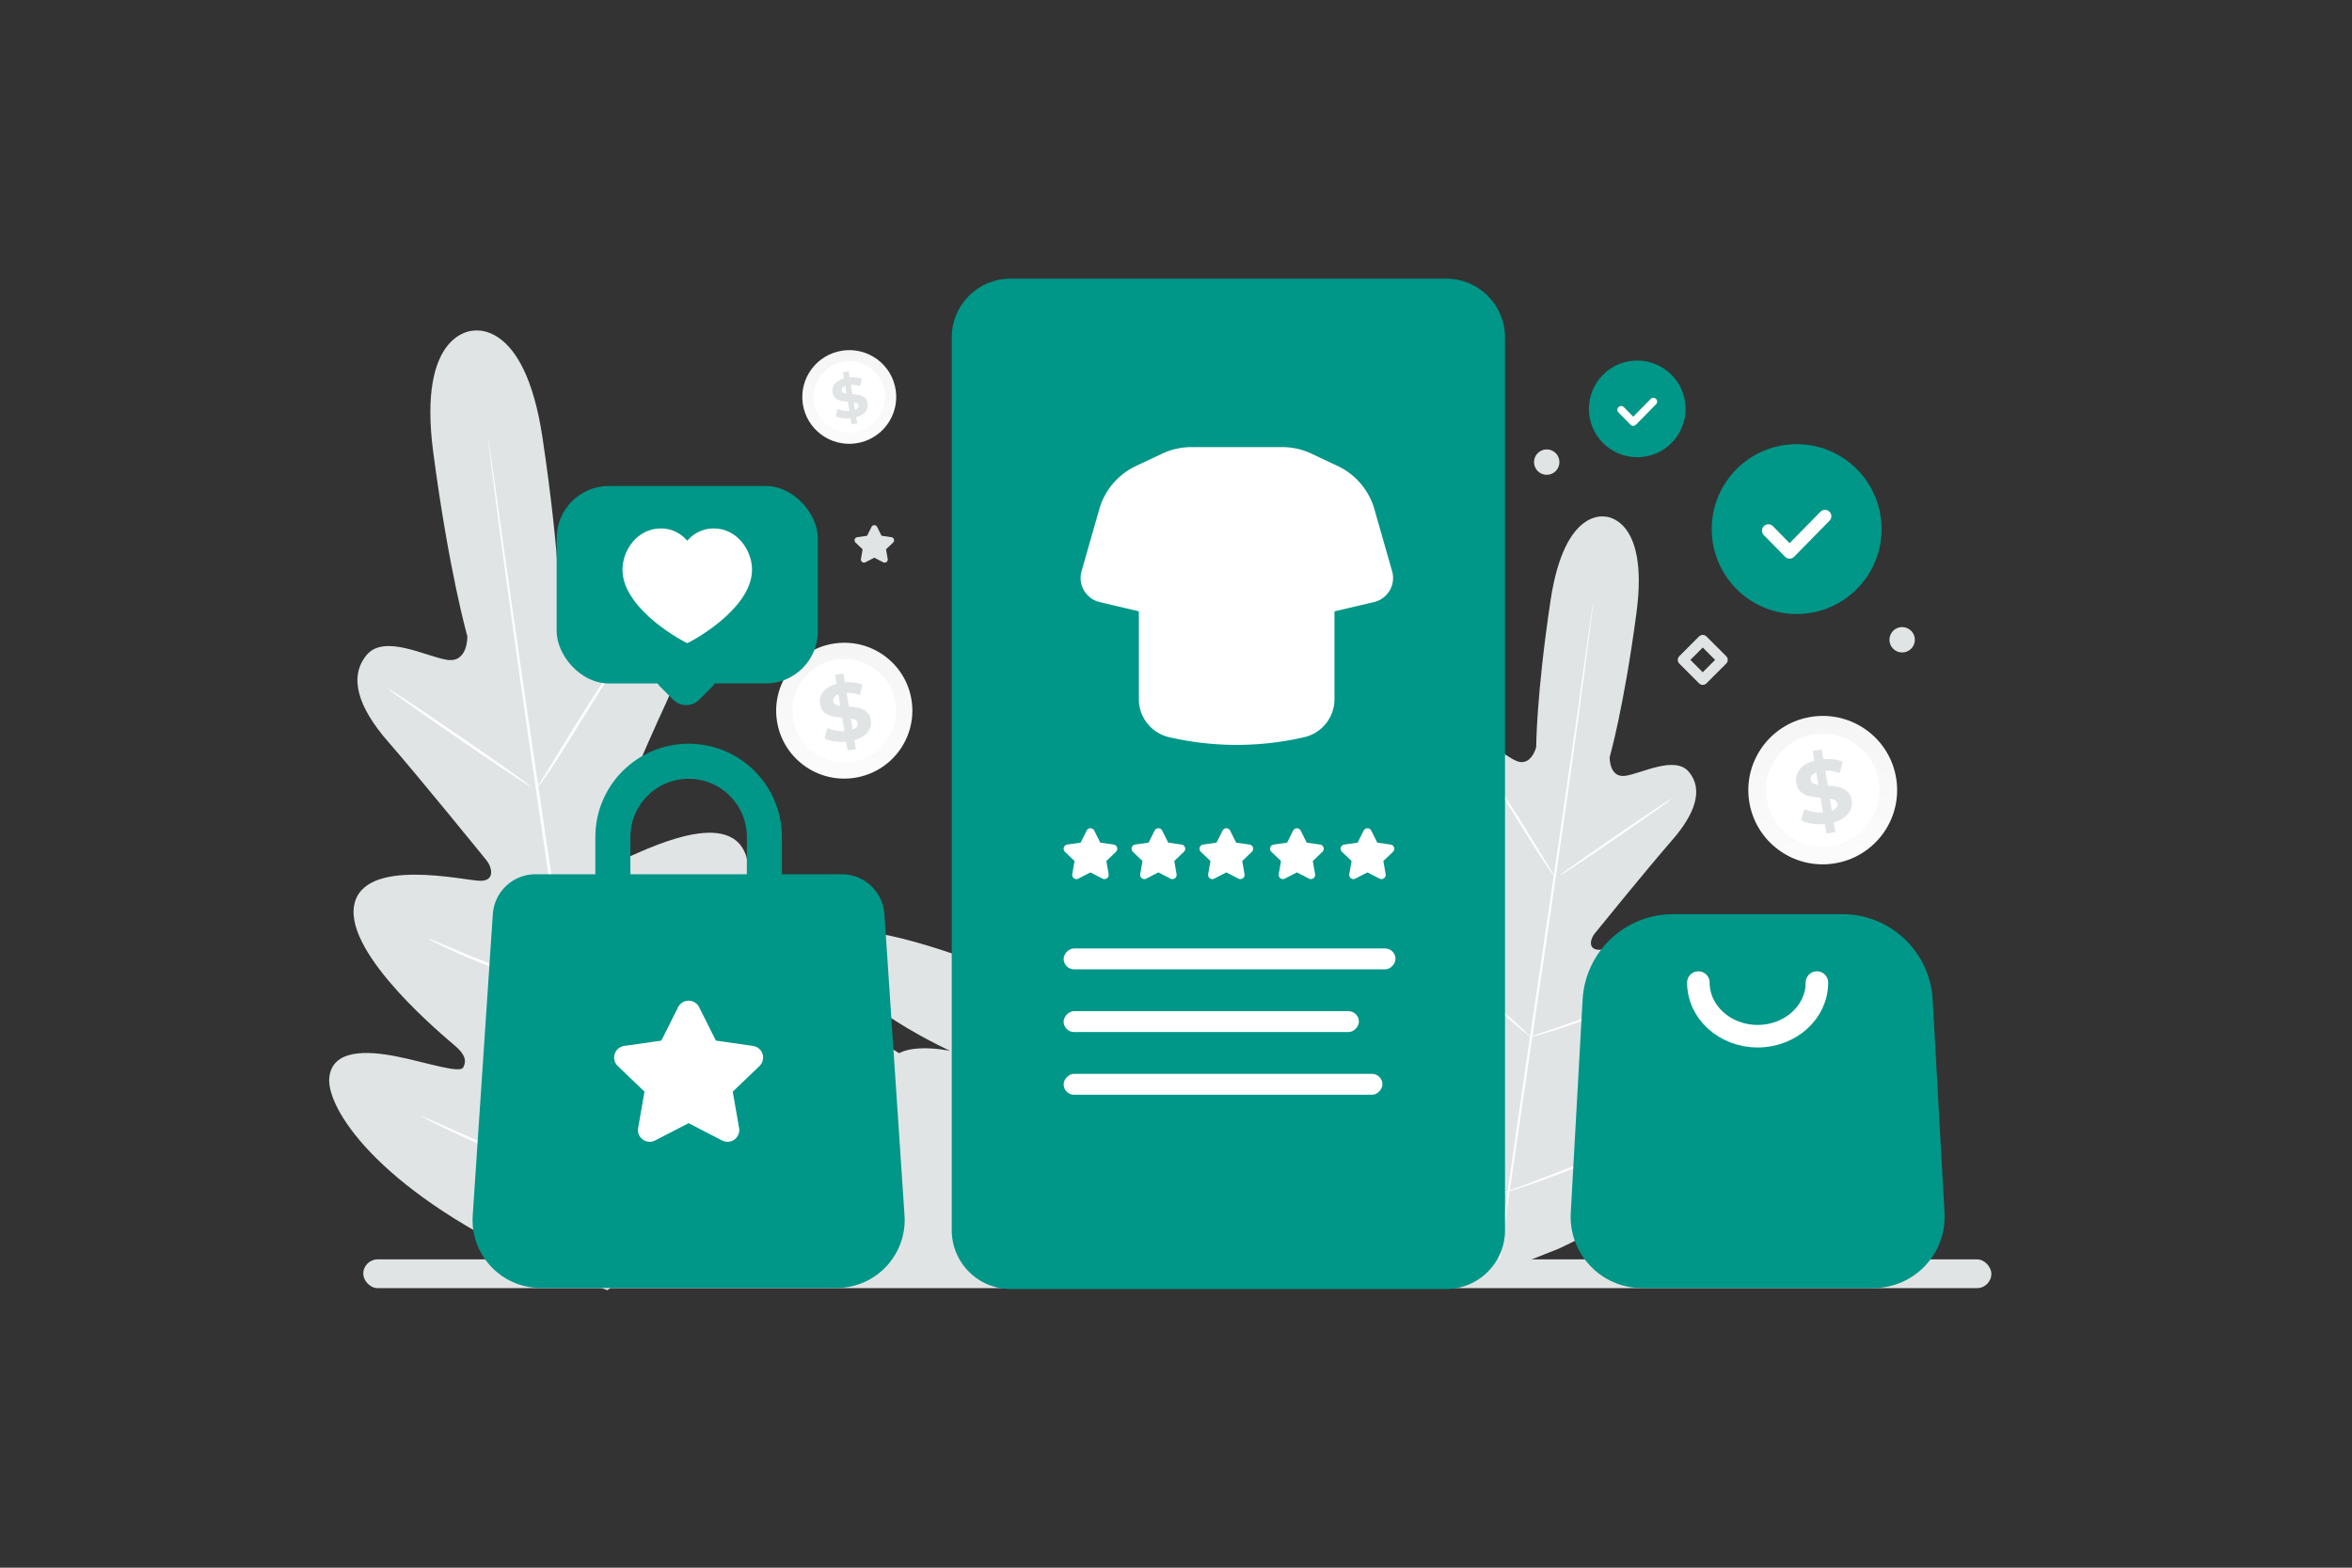 <svg width="900" height="600" viewBox="0 0 900 600" fill="none" xmlns="http://www.w3.org/2000/svg"><rect x="0" y="0" width="900" height="600" fill="#333333" stroke="none"/><path fill="transparent" d="M0 0h900v600H0z"/><rect x="139" y="482" width="623" height="11" rx="5.5" fill="#E1E4E5"/><path d="M418.257 482.381s-55.276-70.822-78.378-81.675c-24.621-11.564-3.274 28.505-3.274 28.505s-52.642-51.611-65.008-38.725c-12.366 12.886.839 24.946.839 24.946s-44.08-8.176-50.511 8.308c-9.876 25.326 62.628 37.92 62.628 37.92s-34.734-7.608-27.784 8.072c10.478 23.64 161.488 12.649 161.488 12.649z" fill="#E1E4E5"/><path d="M505.691 451.236s-18.857-86.259-38.793-98.281c-19.937-12.026-42.501 12.339-42.501 12.339s-31.395-22.28-46.201-17.442c-14.806 4.837-1.677 21.504-1.677 21.504s-50.55-19.933-56.15-10.044c-10.418 18.428 43.223 42.885 43.223 42.885s-23.572-5.01-23.398 7.528c.26 18.91 54.217 17.033 54.217 17.033s-20.775 2.557-14.604 13.834c11.072 20.24 125.884 10.644 125.884 10.644zM180.542 126.667s20.095-5.393 27.023 40.677c6.928 46.069 6.977 71.304 6.977 71.304s2.545 10.017 10.015 6.51c7.471-3.508 20.33-16.209 29.049-10.246 9.04 6.188 8.604 18.432 1.237 34.187-7.367 15.755-22.236 50.836-23.571 54.024-1.315 3.113-1.043 8.455 4.428 6.876 5.472-1.579 40.57-21.543 49.039-4.329 8.488 17.219-19.253 57.725-22.196 62.205-2.944 4.48-2.694 6.911-.765 8.91 1.928 1.999 13.1-5.825 23.308-11.103 10.209-5.278 22.983-9.588 27.043.755 4.06 10.344-4.976 44.663-55.14 88.557l-24.575 18.817-28.904-11.451c-60.357-28.273-78.554-58.751-77.514-69.811 1.041-11.06 14.502-10.458 25.781-8.217 11.279 2.241 24.179 6.659 25.478 4.202 1.299-2.456.88-4.852-3.192-8.347-4.072-3.495-41.943-34.718-38.559-53.624 3.378-18.887 42.633-9.431 48.327-9.448 5.689.002 4.457-5.196 2.338-7.827-2.166-2.684-26.189-32.279-37.623-45.38-11.44-13.081-15.248-24.739-8.276-33.188 6.713-8.158 22.602.507 30.747 1.808 8.146 1.301 7.813-9.045 7.813-9.045s-6.961-24.263-13.056-70.449c-6.095-46.187 15.215-46.467 15.215-46.467" fill="#E1E4E5"/><path d="M232.927 487.338c-4.597-33.906-11.353-80.691-19.008-132.344-7.642-51.629-14.506-98.383-19.311-132.264-2.382-16.905-4.301-30.601-5.638-40.115-.663-4.705-1.183-8.37-1.544-10.911-.177-1.209-.325-2.151-.422-2.837-.111-.631-.181-.97-.181-.97s.014.324.078.982c.078.682.184 1.632.318 2.85.319 2.549.778 6.218 1.356 10.94 1.182 9.493 2.993 23.22 5.304 40.166 4.597 33.906 11.358 80.672 18.995 132.32 7.636 51.648 14.519 98.407 19.305 132.283" fill="#fff"/><path d="M236.327 253.42c-.07-.039-.554.573-1.428 1.741-.869 1.149-2.066 2.852-3.515 4.968-2.902 4.251-6.762 10.208-10.897 16.893-4.025 6.574-7.683 12.525-10.497 17.12-1.264 2.025-2.325 3.744-3.208 5.17-.767 1.217-1.154 1.915-1.085 1.954.07.038.573-.568 1.442-1.718.85-1.154 2.048-2.856 3.483-4.996 2.869-4.28 6.646-10.299 10.757-16.971l10.613-17.029c1.264-2.025 2.344-3.739 3.227-5.165.772-1.236 1.159-1.933 1.108-1.967zm-33.491 47.46c.163-.237-11.78-8.746-26.689-18.971-14.905-10.244-27.137-18.35-27.3-18.113-.164.237 11.785 8.727 26.689 18.971 14.923 10.249 27.136 18.35 27.3 18.113zm15.309 78.786c.02-.075-.745-.36-2.117-.848-1.601-.529-3.571-1.177-5.886-1.958-4.967-1.651-11.837-3.973-19.314-6.797-7.481-2.806-14.17-5.58-19.013-7.619-2.251-.944-4.157-1.755-5.724-2.415-1.351-.563-2.121-.829-2.155-.778-.039.07.678.462 1.976 1.15 1.303.67 3.211 1.622 5.6 2.723 4.756 2.216 11.433 5.107 18.934 7.918 7.495 2.83 14.419 5.026 19.468 6.519 2.527.737 4.583 1.288 5.99 1.645 1.425.362 2.221.535 2.241.46zm39.73-36.273c-.046-.052-.645.388-1.715 1.243a307.68 307.68 0 0 0-4.395 3.691 1040.356 1040.356 0 0 0-14.258 12.466c-5.523 4.911-10.495 9.409-14.061 12.7a204.277 204.277 0 0 0-4.183 3.948c-.973.941-1.485 1.505-1.439 1.557.046.053.645-.388 1.716-1.243 1.051-.86 2.551-2.121 4.394-3.691 3.691-3.157 8.736-7.555 14.258-12.466 5.523-4.911 10.495-9.408 14.042-12.705a199.407 199.407 0 0 0 4.183-3.947c.992-.936 1.523-1.495 1.458-1.553zm22.35 67.831c-.046-.052-.82.522-2.177 1.621-1.494 1.242-3.398 2.815-5.651 4.716a1659.9 1659.9 0 0 0-18.389 15.847c-7.141 6.24-13.574 11.928-18.192 16.08a2078.05 2078.05 0 0 0-5.439 4.973c-1.259 1.185-1.947 1.882-1.901 1.935.046.052.821-.522 2.177-1.621 1.495-1.242 3.399-2.815 5.651-4.716a1649.582 1649.582 0 0 0 18.39-15.847c7.141-6.24 13.573-11.928 18.191-16.08 2.174-1.982 4.005-3.655 5.44-4.973 1.278-1.18 1.946-1.882 1.9-1.935zm-50.805 43.742c.02-.075-.936-.471-2.661-1.134-1.932-.717-4.408-1.641-7.38-2.738-6.227-2.33-14.838-5.559-24.226-9.396-9.394-3.82-17.824-7.501-23.908-10.213a1072.248 1072.248 0 0 1-7.198-3.191c-1.706-.737-2.662-1.133-2.7-1.064-.039.07.868.574 2.52 1.437 1.651.863 4.072 2.073 7.075 3.498a443.047 443.047 0 0 0 23.809 10.507 447.564 447.564 0 0 0 24.382 9.117c3.159 1.067 5.722 1.894 7.502 2.431 1.76.532 2.751.797 2.785.746z" fill="#fff"/><path d="M614.6 197.798s-15.824-4.247-21.279 32.03c-5.455 36.276-5.494 56.146-5.494 56.146s-2.003 7.888-7.886 5.126c-5.882-2.762-16.008-12.763-22.874-8.068-7.118 4.873-6.774 14.514-.973 26.92 5.8 12.406 17.508 40.029 18.56 42.54 1.035 2.451.821 6.657-3.487 5.414-4.308-1.243-31.946-16.963-38.614-3.409-6.684 13.559 15.16 45.454 17.478 48.982 2.318 3.528 2.121 5.442.602 7.016-1.518 1.574-10.315-4.587-18.354-8.743-8.038-4.156-18.097-7.549-21.294.595-3.197 8.144 3.918 35.168 43.419 69.731l19.351 14.817 22.76-9.017c47.526-22.262 61.855-46.261 61.035-54.97-.819-8.709-11.418-8.235-20.3-6.471-8.881 1.765-19.039 5.244-20.062 3.31-1.023-1.935-.692-3.822 2.514-6.574 3.206-2.752 33.026-27.337 30.362-42.224-2.66-14.872-33.57-7.426-38.054-7.439-4.479.001-3.51-4.092-1.841-6.164 1.706-2.113 20.622-25.417 29.626-35.733 9.007-10.301 12.006-19.48 6.516-26.133-5.286-6.424-17.797.399-24.211 1.423-6.414 1.025-6.152-7.122-6.152-7.122s5.481-19.105 10.281-55.473c4.799-36.369-11.981-36.589-11.981-36.589" fill="#E1E4E5"/><path d="M573.351 481.798c3.621-26.698 8.94-63.537 14.968-104.21 6.017-40.654 11.423-77.469 15.206-104.148 1.875-13.312 3.387-24.096 4.44-31.587.521-3.705.931-6.591 1.215-8.592.139-.952.256-1.693.332-2.234.088-.497.143-.764.143-.764s-.011.255-.061.774c-.062.536-.145 1.284-.251 2.244-.251 2.007-.612 4.896-1.067 8.614-.932 7.475-2.358 18.284-4.177 31.628-3.62 26.698-8.944 63.522-14.957 104.191-6.013 40.669-11.433 77.488-15.202 104.163" fill="#fff"/><path d="M570.675 297.606c.055-.031.436.451 1.124 1.371.684.905 1.627 2.245 2.768 3.912 2.285 3.347 5.324 8.038 8.58 13.301 3.17 5.177 6.05 9.863 8.266 13.481.995 1.595 1.831 2.949 2.526 4.072.604.958.909 1.507.854 1.538-.055.03-.451-.447-1.135-1.353-.67-.909-1.612-2.249-2.742-3.934-2.26-3.37-5.233-8.11-8.471-13.363l-8.357-13.409c-.995-1.595-1.846-2.944-2.541-4.067-.608-.973-.912-1.523-.872-1.549zm26.371 37.371c-.129-.186 9.276-6.886 21.016-14.938 11.736-8.066 21.367-14.449 21.496-14.262.129.186-9.28 6.871-21.016 14.938-11.75 8.07-21.367 14.449-21.496 14.262zm-12.055 62.038c-.016-.059.587-.284 1.667-.668 1.26-.416 2.812-.927 4.635-1.541 3.91-1.301 9.32-3.129 15.207-5.353 5.892-2.21 11.159-4.394 14.972-5.999 1.773-.743 3.274-1.382 4.507-1.902 1.064-.443 1.67-.653 1.697-.612.03.055-.534.363-1.556.905a113.236 113.236 0 0 1-4.41 2.144 214.157 214.157 0 0 1-14.908 6.235 223.66 223.66 0 0 1-15.33 5.133c-1.99.581-3.609 1.014-4.717 1.295-1.122.285-1.748.422-1.764.363zm-31.285-28.562c.037-.041.508.306 1.351.979.828.677 2.009 1.67 3.46 2.906a810.11 810.11 0 0 1 11.228 9.816 846.409 846.409 0 0 1 11.071 10 155.48 155.48 0 0 1 3.294 3.109c.767.741 1.17 1.185 1.133 1.226-.036.041-.508-.305-1.35-.979-.829-.677-2.01-1.67-3.461-2.906a816.749 816.749 0 0 1-11.227-9.816c-4.349-3.867-8.264-7.408-11.057-10.004a160.599 160.599 0 0 1-3.294-3.109c-.781-.737-1.199-1.177-1.148-1.222zm-17.599 53.412c.037-.042.647.41 1.715 1.275 1.177.979 2.676 2.217 4.449 3.714 3.735 3.164 8.858 7.565 14.481 12.478a1444.14 1444.14 0 0 1 14.324 12.662 1649.1 1649.1 0 0 1 4.283 3.916c.992.933 1.533 1.482 1.497 1.524-.036.041-.646-.411-1.714-1.276-1.177-.978-2.677-2.217-4.45-3.714a1302.546 1302.546 0 0 1-14.48-12.478 1457.38 1457.38 0 0 1-14.325-12.662c-1.711-1.56-3.153-2.878-4.283-3.916-1.006-.929-1.533-1.482-1.497-1.523zm40.006 34.443c-.016-.059.737-.371 2.095-.893 1.521-.565 3.471-1.293 5.811-2.156 4.904-1.835 11.684-4.377 19.077-7.399a620.685 620.685 0 0 0 18.825-8.042 860.774 860.774 0 0 0 5.668-2.512c1.343-.581 2.096-.893 2.126-.838.031.055-.683.451-1.984 1.131-1.301.68-3.207 1.632-5.572 2.755a349.078 349.078 0 0 1-18.747 8.273 352.371 352.371 0 0 1-19.199 7.179c-2.488.84-4.506 1.492-5.907 1.914-1.386.419-2.167.628-2.193.588z" fill="#fff"/><path d="M561.063 107.995a21.747 21.747 0 0 0-1.422-.457c-.16-.046-.316-.094-.475-.135-.169-.043-.338-.084-.507-.125a35.864 35.864 0 0 0-.518-.121c-.164-.036-.328-.067-.494-.099a23.737 23.737 0 0 0-1.034-.173 24.024 24.024 0 0 0-1.751-.178c-.123-.007-.246-.019-.368-.024-.36-.017-.721-.027-1.085-.027H386.67a22.202 22.202 0 0 0-4.53.458c-9.515 1.948-16.839 9.925-17.837 19.774a22.805 22.805 0 0 0-.115 2.305v341.61c0 9.755 6.181 18.059 14.833 21.198.039.014.077.026.116.038.429.152.865.292 1.304.417.159.046.316.094.477.135.169.043.338.084.506.125a15.98 15.98 0 0 0 1.013.219c.186.036.371.07.557.099l.475.075c.2.028.402.052.607.077.147.016.294.033.444.048.231.021.465.038.699.053.123.007.246.019.369.024.359.017.721.026 1.085.026h166.741a22.7 22.7 0 0 0 2.299-.115c10.581-1.077 18.995-9.511 20.07-20.119.077-.758.116-1.527.116-2.305V129.193c-.005-9.755-6.186-18.059-14.836-21.198z" fill="#009688"/><path fill-rule="evenodd" clip-rule="evenodd" d="M412.652 336.27a1.62 1.62 0 0 1-2.346-1.72l.874-5.011-3.681-3.527a1.621 1.621 0 0 1 .894-2.778l5.11-.731 2.307-4.602a1.62 1.62 0 0 1 2.905 0l2.307 4.602 5.11.731a1.62 1.62 0 0 1 .894 2.778l-3.681 3.527.874 5.012a1.62 1.62 0 0 1-2.346 1.72l-4.611-2.383-4.61 2.382zm26 0a1.62 1.62 0 0 1-2.346-1.72l.874-5.011-3.681-3.527a1.621 1.621 0 0 1 .894-2.778l5.11-.731 2.307-4.602a1.62 1.62 0 0 1 2.905 0l2.307 4.602 5.11.731a1.62 1.62 0 0 1 .894 2.778l-3.681 3.527.874 5.012a1.62 1.62 0 0 1-2.346 1.72l-4.611-2.383-4.61 2.382zm26 0a1.62 1.62 0 0 1-2.346-1.72l.874-5.011-3.681-3.527a1.621 1.621 0 0 1 .894-2.778l5.11-.731 2.307-4.602a1.62 1.62 0 0 1 2.905 0l2.307 4.602 5.11.731a1.62 1.62 0 0 1 .894 2.778l-3.681 3.527.874 5.012a1.62 1.62 0 0 1-2.346 1.72l-4.611-2.383-4.61 2.382zm27 0a1.62 1.62 0 0 1-2.346-1.72l.874-5.011-3.681-3.527a1.621 1.621 0 0 1 .894-2.778l5.11-.731 2.307-4.602a1.62 1.62 0 0 1 2.905 0l2.307 4.602 5.11.731a1.62 1.62 0 0 1 .894 2.778l-3.681 3.527.874 5.012a1.62 1.62 0 0 1-2.346 1.72l-4.611-2.383-4.61 2.382zm27 0a1.62 1.62 0 0 1-2.346-1.72l.874-5.011-3.681-3.527a1.621 1.621 0 0 1 .894-2.778l5.11-.731 2.307-4.602a1.62 1.62 0 0 1 2.905 0l2.307 4.602 5.11.731a1.62 1.62 0 0 1 .894 2.778l-3.681 3.527.874 5.012a1.62 1.62 0 0 1-2.346 1.72l-4.611-2.383-4.61 2.382z" fill="#fff"/><circle r="4.861" transform="matrix(1 0 0 -1 727.861 244.861)" fill="#E1E4E5"/><circle r="4.861" transform="matrix(1 0 0 -1 150.861 345.906)" fill="#E1E4E5"/><circle r="4.861" transform="matrix(1 0 0 -1 591.861 176.861)" fill="#E1E4E5"/><path clip-rule="evenodd" d="M651.561 260.122 644 252.561l7.561-7.561 7.561 7.561-7.561 7.561z" stroke="#E1E4E5" stroke-width="4" stroke-linecap="round" stroke-linejoin="round"/><path fill-rule="evenodd" clip-rule="evenodd" d="M322.089 341.313H204.916a9.657 9.657 0 0 0-9.642 9.014l-7.691 115.299c-.744 11.149 8.106 20.608 19.284 20.608h113.271c11.178 0 20.028-9.459 19.284-20.608l-7.691-115.299a9.657 9.657 0 0 0-9.642-9.014z" fill="#009688" stroke="#009688" stroke-width="13.417" stroke-linecap="round" stroke-linejoin="round"/><path fill-rule="evenodd" clip-rule="evenodd" d="M250.699 436.486a4.501 4.501 0 0 1-6.513-4.775l2.427-13.907-10.218-9.79a4.5 4.5 0 0 1 2.481-7.711l14.187-2.028 6.405-12.774a4.5 4.5 0 0 1 8.064 0l6.405 12.774 14.187 2.028a4.5 4.5 0 0 1 2.481 7.711l-10.218 9.79 2.427 13.91a4.498 4.498 0 0 1-6.513 4.775l-12.801-6.613-12.801 6.61z" fill="#fff"/><path d="M292.494 358.989v-38.645 0c0-16.009-12.975-28.985-28.984-28.985h-.01c-16.009 0-28.984 12.976-28.984 28.985v38.645" stroke="#009688" stroke-width="13.417" stroke-linecap="round" stroke-linejoin="round"/><path fill-rule="evenodd" clip-rule="evenodd" d="M331.165 215.193a1.194 1.194 0 0 1-1.728-1.267l.644-3.69-2.711-2.598a1.196 1.196 0 0 1 .658-2.047l3.764-.538 1.699-3.389a1.194 1.194 0 0 1 2.14 0l1.699 3.389 3.764.538a1.196 1.196 0 0 1 .658 2.047l-2.711 2.598.644 3.691a1.192 1.192 0 0 1-1.728 1.267l-3.396-1.755-3.396 1.754zm272.487 14.077a1.62 1.62 0 0 1-2.346-1.72l.874-5.011-3.681-3.527a1.621 1.621 0 0 1 .894-2.778l5.11-.731 2.307-4.602a1.62 1.62 0 0 1 2.905 0l2.307 4.602 5.11.731a1.62 1.62 0 0 1 .894 2.778l-3.681 3.527.874 5.012a1.62 1.62 0 0 1-2.346 1.72l-4.611-2.383-4.61 2.382z" fill="#E1E4E5"/><path fill-rule="evenodd" clip-rule="evenodd" d="M506.756 219.724v47.759a11.038 11.038 0 0 1-8.126 10.769 110.375 110.375 0 0 1-50.833 0 11.038 11.038 0 0 1-8.126-10.769v-47.759" fill="#fff"/><path d="M506.756 219.724v47.759a11.038 11.038 0 0 1-8.126 10.769 110.375 110.375 0 0 1-50.833 0 11.038 11.038 0 0 1-8.126-10.769v-47.759" stroke="#fff" stroke-width="7.76" stroke-linecap="round" stroke-linejoin="round"/><path fill-rule="evenodd" clip-rule="evenodd" d="m506.844 230.904 18.03-4.247a5.593 5.593 0 0 0 4.093-6.977l-6.781-23.735a22.365 22.365 0 0 0-11.978-14.089l-10.043-4.727a22.365 22.365 0 0 0-9.523-2.129h-34.724c-3.292 0-6.544.727-9.523 2.129l-10.043 4.727a22.365 22.365 0 0 0-11.978 14.089l-6.781 23.735a5.59 5.59 0 0 0 4.093 6.977l18.03 4.247" fill="#fff"/><path d="m506.844 230.904 18.03-4.247a5.593 5.593 0 0 0 4.093-6.977l-6.781-23.735a22.365 22.365 0 0 0-11.978-14.089l-10.043-4.727a22.365 22.365 0 0 0-9.523-2.129h-34.724c-3.292 0-6.544.727-9.523 2.129l-10.043 4.727a22.365 22.365 0 0 0-11.978 14.089l-6.781 23.735a5.59 5.59 0 0 0 4.093 6.977l18.03 4.247" stroke="#fff" stroke-width="7.76" stroke-linecap="round" stroke-linejoin="round"/><path fill-rule="evenodd" clip-rule="evenodd" d="M716.85 487.857h-88.571c-12.71 0-22.815-10.681-22.106-23.368l4.532-81.604c.871-15.647 13.809-27.885 29.479-27.885h64.768c15.669 0 28.608 12.238 29.479 27.885l4.532 81.596c.701 12.695-9.403 23.376-22.113 23.376z" fill="#009688" stroke="#009688" stroke-width="10.25" stroke-linecap="round" stroke-linejoin="round"/><path d="M695.248 376.063c0 11.333-10.156 20.522-22.682 20.522-12.527 0-22.683-9.189-22.683-20.522" stroke="#fff" stroke-width="8.625" stroke-linecap="round" stroke-linejoin="round"/><path d="M725.649 298.316c2.251 15.525-8.524 29.935-24.091 32.197-15.557 2.262-29.999-8.492-32.261-24.016-2.251-15.514 8.534-29.934 24.091-32.196 15.568-2.263 30.009 8.491 32.261 24.015z" fill="url(#a)"/><path d="M718.948 299.292c1.715 11.826-6.497 22.815-18.355 24.541-11.858 1.716-22.869-6.475-24.584-18.301-1.716-11.837 6.497-22.826 18.355-24.541 11.858-1.727 22.858 6.465 24.584 18.301z" fill="#fff"/><path d="m701.695 314.721.623 3.768-3.463.541-.602-3.67c-3.463.336-6.915-.195-9.053-1.353l1.225-4.396c1.937.975 4.577 1.494 7.105 1.343l-.925-5.619c-3.986-.314-8.486-.888-9.276-5.694-.59-3.562 1.57-7.037 6.938-8.499l-.613-3.735 3.464-.541.601 3.67c2.628-.206 5.267.076 7.361.953l-1.047 4.406c-1.926-.704-3.82-.996-5.579-.931l.947 5.716c3.986.271 8.407.866 9.187 5.608.568 3.508-1.559 6.95-6.893 8.433zm-5.903-14.333-.79-4.775c-1.771.693-2.328 1.776-2.15 2.891.201 1.169 1.337 1.656 2.94 1.884zm7.284 7.188c-.19-1.18-1.303-1.656-2.874-1.938l.769 4.645c1.67-.639 2.283-1.635 2.105-2.707z" fill="#E1E4E5"/><path d="M342.758 149.349c1.422 9.8-5.38 18.896-15.206 20.324-9.82 1.428-18.936-5.36-20.364-15.16-1.422-9.793 5.387-18.895 15.207-20.323 9.826-1.428 18.942 5.36 20.363 15.159z" fill="url(#b)"/><path d="M338.529 149.965c1.083 7.465-4.101 14.402-11.586 15.491-7.486 1.083-14.436-4.087-15.519-11.552-1.083-7.472 4.101-14.408 11.586-15.491 7.486-1.09 14.429 4.081 15.519 11.552z" fill="#fff"/><path d="m327.638 159.705.393 2.378-2.186.341-.38-2.316c-2.186.212-4.365-.123-5.715-.854l.774-2.775c1.223.615 2.889.943 4.484.847l-.583-3.546c-2.517-.198-5.357-.561-5.856-3.595-.372-2.248.992-4.442 4.38-5.364l-.387-2.358 2.186-.342.38 2.317c1.659-.13 3.325.048 4.647.601l-.661 2.782c-1.216-.445-2.411-.629-3.522-.588l.597 3.608c2.517.171 5.308.547 5.8 3.54.358 2.214-.984 4.387-4.351 5.324zm-3.726-9.048-.499-3.014c-1.118.437-1.469 1.121-1.357 1.825.127.738.844 1.045 1.856 1.189zm4.597 4.537c-.119-.745-.822-1.045-1.813-1.223l.485 2.932c1.054-.403 1.441-1.032 1.328-1.709z" fill="#E1E4E5"/><path d="M348.849 268.256c2.061 14.21-7.801 27.398-22.05 29.469-14.238 2.07-27.456-7.772-29.527-21.981-2.061-14.2 7.811-27.398 22.05-29.469 14.248-2.07 27.467 7.772 29.527 21.981z" fill="url(#c)"/><path d="M342.717 269.149c1.57 10.824-5.947 20.882-16.8 22.462-10.854 1.57-20.932-5.927-22.502-16.75-1.57-10.834 5.947-20.892 16.8-22.463 10.854-1.579 20.922 5.918 22.502 16.751z" fill="#fff"/><path d="m326.926 283.271.57 3.448-3.17.496-.55-3.359c-3.17.307-6.33-.179-8.287-1.239l1.121-4.023c1.774.892 4.19 1.368 6.503 1.229l-.846-5.143c-3.649-.287-7.766-.812-8.49-5.212-.54-3.26 1.437-6.441 6.35-7.778l-.561-3.419 3.17-.495.551 3.359c2.405-.189 4.821.069 6.737.872l-.958 4.033c-1.763-.644-3.496-.912-5.107-.853l.867 5.232c3.649.248 7.695.793 8.409 5.133.52 3.211-1.427 6.362-6.309 7.719zm-5.403-13.119-.723-4.37c-1.621.634-2.131 1.625-1.968 2.646.184 1.07 1.224 1.516 2.691 1.724zm6.666 6.579c-.173-1.08-1.192-1.516-2.629-1.773l.703 4.25c1.529-.584 2.09-1.496 1.926-2.477z" fill="#E1E4E5"/><rect width="122" height="8" rx="4" transform="matrix(-1 0 0 1 528.997 411)" fill="#fff"/><rect width="113" height="8" rx="4" transform="matrix(-1 0 0 1 519.997 387)" fill="#fff"/><rect width="127" height="8" rx="4" transform="matrix(-1 0 0 1 533.997 363)" fill="#fff"/><path fill-rule="evenodd" clip-rule="evenodd" d="M687.5 235c-17.948 0-32.5-14.552-32.5-32.5s14.552-32.5 32.5-32.5 32.5 14.552 32.5 32.5-14.552 32.5-32.5 32.5z" fill="#009688"/><path d="m698.335 197.575-13.539 13.788-8.128-8.271" stroke="#fff" stroke-width="4.883" stroke-linecap="round" stroke-linejoin="round"/><path fill-rule="evenodd" clip-rule="evenodd" d="M626.5 175c-10.217 0-18.5-8.283-18.5-18.5s8.283-18.5 18.5-18.5 18.5 8.283 18.5 18.5-8.283 18.5-18.5 18.5z" fill="#009688"/><path d="m632.667 153.697-7.706 7.848-4.627-4.708" stroke="#fff" stroke-width="2.892" stroke-linecap="round" stroke-linejoin="round"/><rect x="213" y="186" width="99.96" height="75.579" rx="20" fill="#009688"/><rect x="262.573" y="242.888" width="21.13" height="21.13" rx="7" transform="rotate(45 262.573 242.888)" fill="#009688"/><path fill-rule="evenodd" clip-rule="evenodd" d="M273.159 202.254c8.744 0 14.607 8.173 14.607 15.784 0 15.451-24.343 28.1-24.786 28.1-.444 0-24.787-12.649-24.787-28.1 0-7.611 5.863-15.784 14.608-15.784 4.998 0 8.281 2.482 10.179 4.693 1.897-2.211 5.18-4.693 10.179-4.693z" fill="#fff"/><defs><linearGradient id="a" x1="698.687" y1="362.666" x2="696.94" y2="212.197" gradientUnits="userSpaceOnUse"><stop stop-color="#fff"/><stop offset="1" stop-color="#EEE"/></linearGradient><linearGradient id="b" x1="325.74" y1="189.969" x2="324.636" y2="94.988" gradientUnits="userSpaceOnUse"><stop stop-color="#fff"/><stop offset="1" stop-color="#EEE"/></linearGradient><linearGradient id="c" x1="324.172" y1="327.154" x2="322.572" y2="189.433" gradientUnits="userSpaceOnUse"><stop stop-color="#fff"/><stop offset="1" stop-color="#EEE"/></linearGradient></defs></svg>